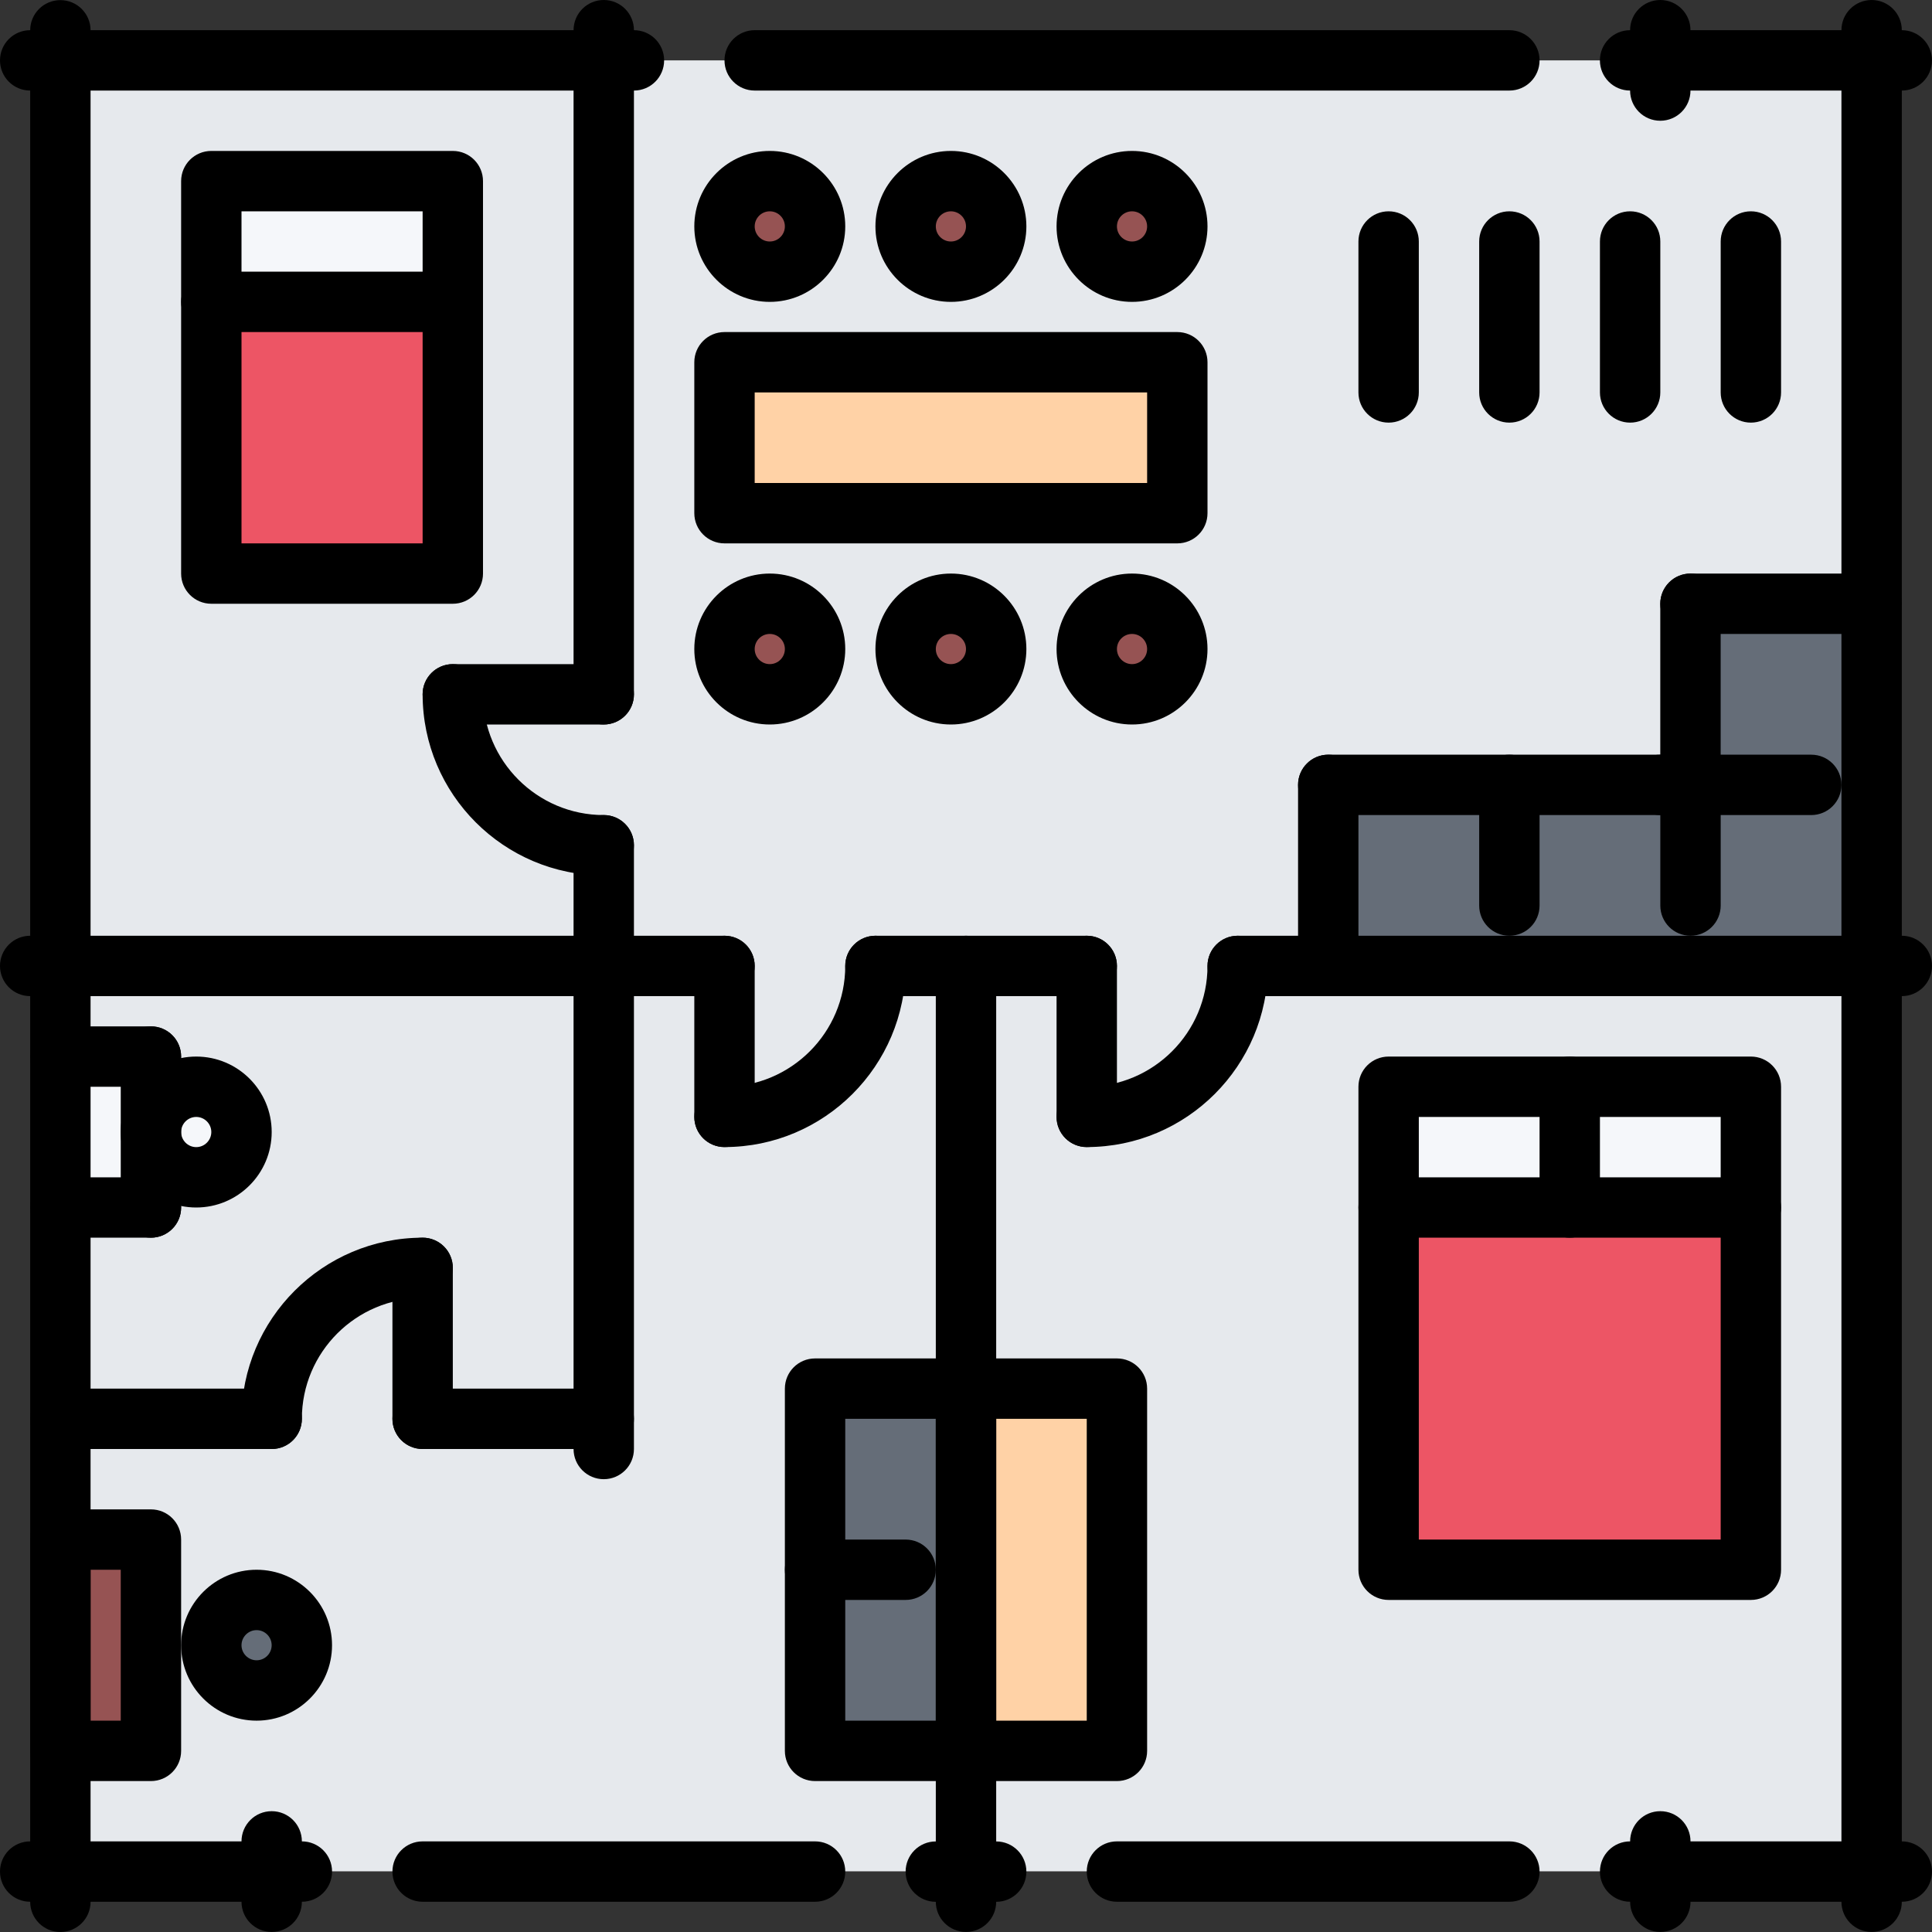 <?xml version="1.0" encoding="iso-8859-1"?>
<!-- Generator: Adobe Illustrator 19.0.0, SVG Export Plug-In . SVG Version: 6.00 Build 0)  -->
<svg version="1.1" id="Capa_1" xmlns="http://www.w3.org/2000/svg" xmlns:xlink="http://www.w3.org/1999/xlink" x="0px" y="0px"
	 viewBox="0 0 512 512" style="enable-background:new 0 0 512 512;" xml:space="preserve">
<rect x="0" y="0" width="512" height="512" fill="#333333" stroke="none"/>
<rect x="16" y="16" style="fill:#E6E9ED;" width="480" height="479.92"/>
<polygon style="fill:#656D78;" points="496,160.04 496,255.96 352,255.96 352,208.04 400,208.04 440,208.04 448,208.04 448,160.04 
	"/>
<g>
	<path style="fill:#F5F7FA;" d="M52,288.04c6.64,0,12,5.36,12,12c0,6.56-5.36,12-12,12s-12-5.44-12-12
		C40,293.4,45.36,288.04,52,288.04z"/>
	<polygon style="fill:#F5F7FA;" points="40,320.04 16,320.04 16,280.04 40,280.04 40,300.04 	"/>
</g>
<path style="fill:#656D78;" d="M68,424.04c6.64,0,12,5.36,12,12c0,6.56-5.36,12-12,12s-12-5.44-12-12
	C56,429.4,61.36,424.04,68,424.04z"/>
<rect x="16" y="408.08" style="fill:#965353;" width="24" height="56"/>
<polygon style="fill:#656D78;" points="256,368.04 256,464.04 216,464.04 216,416.04 216,368.04 "/>
<rect x="256" y="368.08" style="fill:#FFD2A6;" width="40" height="96"/>
<g>
	<path style="fill:#965353;" d="M300,160.04c6.64,0,12,5.36,12,12c0,6.56-5.36,12-12,12s-12-5.44-12-12
		C288,165.4,293.36,160.04,300,160.04z"/>
	<path style="fill:#965353;" d="M300,48.04c6.64,0,12,5.36,12,12c0,6.56-5.36,12-12,12s-12-5.44-12-12
		C288,53.4,293.36,48.04,300,48.04z"/>
	<path style="fill:#965353;" d="M252,48.04c6.64,0,12,5.36,12,12c0,6.56-5.36,12-12,12s-12-5.44-12-12
		C240,53.4,245.36,48.04,252,48.04z"/>
	<path style="fill:#965353;" d="M204,48.04c6.64,0,12,5.36,12,12c0,6.56-5.36,12-12,12s-12-5.44-12-12
		C192,53.4,197.36,48.04,204,48.04z"/>
	<path style="fill:#965353;" d="M204,160.04c6.64,0,12,5.36,12,12c0,6.56-5.36,12-12,12s-12-5.44-12-12
		C192,165.4,197.36,160.04,204,160.04z"/>
	<path style="fill:#965353;" d="M252,160.04c6.64,0,12,5.36,12,12c0,6.56-5.36,12-12,12s-12-5.44-12-12
		C240,165.4,245.36,160.04,252,160.04z"/>
</g>
<rect x="192" y="96.08" style="fill:#FFD2A6;" width="120" height="40"/>
<rect x="56" y="48" style="fill:#F5F7FA;" width="64" height="32"/>
<rect x="56" y="80.08" style="fill:#ED5565;" width="64" height="72"/>
<g>
	<rect x="368" y="288.08" style="fill:#F5F7FA;" width="48" height="32"/>
	<rect x="416" y="288.08" style="fill:#F5F7FA;" width="48" height="32"/>
</g>
<polygon style="fill:#ED5565;" points="464,320.04 464,416.04 368,416.04 368,320.04 416,320.04 "/>
<path d="M16,512c-4.424,0-8-3.576-8-8V8.032c0-4.416,3.576-8,8-8s8,3.584,8,8V504C24,508.424,20.424,512,16,512z"/>
<path d="M80,503.984H8c-4.424,0-8-3.576-8-8s3.576-8,8-8h72c4.424,0,8,3.576,8,8S84.424,503.984,80,503.984z"/>
<path d="M72,511.984c-4.424,0-8-3.576-8-8v-16c0-4.424,3.576-8,8-8s8,3.576,8,8v16C80,508.408,76.424,511.984,72,511.984z"/>
<path d="M504,503.984h-72c-4.424,0-8-3.576-8-8s3.576-8,8-8h72c4.424,0,8,3.576,8,8S508.424,503.984,504,503.984z"/>
<path d="M440,511.984c-4.424,0-8-3.576-8-8v-16c0-4.424,3.576-8,8-8s8,3.576,8,8v16C448,508.408,444.424,511.984,440,511.984z"/>
<path d="M72,384H16c-4.424,0-8-3.576-8-8s3.576-8,8-8h56c4.424,0,8,3.576,8,8S76.424,384,72,384z"/>
<path d="M160,192c-4.424,0-8-3.584-8-8V8c0-4.416,3.576-8,8-8s8,3.584,8,8v176C168,188.416,164.424,192,160,192z"/>
<path d="M288,263.984h-56c-4.424,0-8-3.584-8-8s3.576-8,8-8h56c4.424,0,8,3.584,8,8C296,260.4,292.424,263.984,288,263.984z"/>
<path d="M256,511.984c-4.424,0-8-3.576-8-8v-248c0-4.416,3.576-8,8-8c4.424,0,8,3.584,8,8v248
	C264,508.408,260.424,511.984,256,511.984z"/>
<path d="M496,511.984c-4.424,0-8-3.576-8-8V8c0-4.416,3.576-8,8-8s8,3.584,8,8v495.984C504,508.408,500.424,511.984,496,511.984z"/>
<path d="M504,263.984H328c-4.424,0-8-3.584-8-8s3.576-8,8-8h176c4.424,0,8,3.584,8,8C512,260.4,508.424,263.984,504,263.984z"/>
<path d="M216,503.984H112c-4.424,0-8-3.576-8-8s3.576-8,8-8h104c4.424,0,8,3.576,8,8S220.424,503.984,216,503.984z"/>
<path d="M400,503.984H296c-4.424,0-8-3.576-8-8s3.576-8,8-8h104c4.424,0,8,3.576,8,8S404.424,503.984,400,503.984z"/>
<path d="M503.992,24h-72c-4.424,0-8-3.584-8-8s3.576-8,8-8h72c4.424,0,8,3.584,8,8S508.416,24,503.992,24z"/>
<path d="M439.992,32c-4.424,0-8-3.584-8-8V8c0-4.416,3.576-8,8-8s8,3.584,8,8v16C447.992,28.416,444.416,32,439.992,32z"/>
<path d="M168,24H8c-4.424,0-8-3.584-8-8s3.576-8,8-8h160c4.424,0,8,3.584,8,8S172.424,24,168,24z"/>
<path d="M400,24H200c-4.424,0-8-3.584-8-8s3.576-8,8-8h200c4.424,0,8,3.584,8,8S404.424,24,400,24z"/>
<path d="M192,303.984c-4.424,0-8-3.576-8-8s3.576-8,8-8c17.648,0,32-14.352,32-32c0-4.416,3.576-8,8-8s8,3.584,8,8
	C240,282.456,218.472,303.984,192,303.984z"/>
<path d="M72,384c-4.424,0-8-3.576-8-8c0-26.472,21.528-48,48-48c4.424,0,8,3.576,8,8s-3.576,8-8,8c-17.648,0-32,14.352-32,32
	C80,380.424,76.424,384,72,384z"/>
<path d="M192,303.984c-4.424,0-8-3.576-8-8v-40c0-4.416,3.576-8,8-8s8,3.584,8,8v40C200,300.408,196.424,303.984,192,303.984z"/>
<path d="M160,232c-26.472,0-48-21.528-48-48c0-4.416,3.576-8,8-8s8,3.584,8,8c0,17.648,14.352,32,32,32c4.424,0,8,3.584,8,8
	S164.424,232,160,232z"/>
<path d="M160,192h-40c-4.424,0-8-3.584-8-8s3.576-8,8-8h40c4.424,0,8,3.584,8,8S164.424,192,160,192z"/>
<path d="M288,303.984c-4.424,0-8-3.576-8-8s3.576-8,8-8c17.648,0,32-14.352,32-32c0-4.416,3.576-8,8-8s8,3.584,8,8
	C336,282.456,314.472,303.984,288,303.984z"/>
<path d="M288,303.984c-4.424,0-8-3.576-8-8v-40c0-4.416,3.576-8,8-8s8,3.584,8,8v40C296,300.408,292.424,303.984,288,303.984z"/>
<path d="M112,384c-4.424,0-8-3.576-8-8v-40c0-4.424,3.576-8,8-8s8,3.576,8,8v40C120,380.424,116.424,384,112,384z"/>
<path d="M192,263.984H8c-4.424,0-8-3.584-8-8s3.576-8,8-8h184c4.424,0,8,3.584,8,8C200,260.4,196.424,263.984,192,263.984z"/>
<path d="M160,384h-48c-4.424,0-8-3.576-8-8s3.576-8,8-8h48c4.424,0,8,3.576,8,8S164.424,384,160,384z"/>
<path d="M160,392c-4.424,0-8-3.576-8-8V224c0-4.416,3.576-8,8-8s8,3.584,8,8v160C168,388.424,164.424,392,160,392z"/>
<path d="M464,112c-4.424,0-8-3.584-8-8V64c0-4.416,3.576-8,8-8s8,3.584,8,8v40C472,108.416,468.424,112,464,112z"/>
<path d="M432,112c-4.424,0-8-3.584-8-8V64c0-4.416,3.576-8,8-8s8,3.584,8,8v40C440,108.416,436.424,112,432,112z"/>
<path d="M400,112c-4.424,0-8-3.584-8-8V64c0-4.416,3.576-8,8-8s8,3.584,8,8v40C408,108.416,404.424,112,400,112z"/>
<path d="M368,112c-4.424,0-8-3.584-8-8V64c0-4.416,3.576-8,8-8s8,3.584,8,8v40C376,108.416,372.424,112,368,112z"/>
<path d="M464,424h-96c-4.424,0-8-3.576-8-8V288c0-4.424,3.576-8,8-8h96c4.424,0,8,3.576,8,8v128C472,420.424,468.424,424,464,424z
	 M376,408h80V296h-80V408z"/>
<path d="M464,328h-96c-4.424,0-8-3.576-8-8s3.576-8,8-8h96c4.424,0,8,3.576,8,8S468.424,328,464,328z"/>
<path d="M416,328c-4.424,0-8-3.576-8-8v-32c0-4.424,3.576-8,8-8s8,3.576,8,8v32C424,324.424,420.424,328,416,328z"/>
<path d="M120,160H56c-4.424,0-8-3.584-8-8V48c0-4.416,3.576-8,8-8h64c4.424,0,8,3.584,8,8v104C128,156.416,124.424,160,120,160z
	 M64,144h48V56H64V144z"/>
<path d="M120,88H56c-4.424,0-8-3.584-8-8s3.576-8,8-8h64c4.424,0,8,3.584,8,8S124.424,88,120,88z"/>
<path d="M312,144H192c-4.424,0-8-3.584-8-8V96c0-4.416,3.576-8,8-8h120c4.424,0,8,3.584,8,8v40C320,140.416,316.424,144,312,144z
	 M200,128h104v-24H200V128z"/>
<path d="M252,192c-11.032,0-20-8.976-20-20s8.968-20,20-20c11.032,0,20,8.976,20,20S263.032,192,252,192z M252,168
	c-2.2,0-4,1.792-4,4s1.8,4,4,4s4-1.792,4-4S254.2,168,252,168z"/>
<path d="M204,192c-11.032,0-20-8.976-20-20s8.968-20,20-20s20,8.976,20,20S215.032,192,204,192z M204,168c-2.2,0-4,1.792-4,4
	s1.8,4,4,4s4-1.792,4-4S206.2,168,204,168z"/>
<path d="M300,192c-11.032,0-20-8.976-20-20s8.968-20,20-20s20,8.976,20,20S311.032,192,300,192z M300,168c-2.2,0-4,1.792-4,4
	s1.8,4,4,4s4-1.792,4-4S302.2,168,300,168z"/>
<path d="M252,80c-11.032,0-20-8.976-20-20s8.968-20,20-20c11.032,0,20,8.976,20,20S263.032,80,252,80z M252,56c-2.2,0-4,1.792-4,4
	s1.8,4,4,4s4-1.792,4-4S254.2,56,252,56z"/>
<path d="M204,80c-11.032,0-20-8.976-20-20s8.968-20,20-20s20,8.976,20,20S215.032,80,204,80z M204,56c-2.2,0-4,1.792-4,4s1.8,4,4,4
	s4-1.792,4-4S206.2,56,204,56z"/>
<path d="M300,80c-11.032,0-20-8.976-20-20s8.968-20,20-20s20,8.976,20,20S311.032,80,300,80z M300,56c-2.2,0-4,1.792-4,4s1.8,4,4,4
	s4-1.792,4-4S302.2,56,300,56z"/>
<path d="M352,263.984c-4.424,0-8-3.584-8-8V208c0-4.416,3.576-8,8-8s8,3.584,8,8v47.984C360,260.4,356.424,263.984,352,263.984z"/>
<path d="M447.992,216H352c-4.424,0-8-3.584-8-8s3.576-8,8-8h95.992c4.424,0,8,3.584,8,8S452.416,216,447.992,216z"/>
<path d="M447.992,216c-4.424,0-8-3.584-8-8v-48c0-4.416,3.576-8,8-8s8,3.584,8,8v48C455.992,212.416,452.416,216,447.992,216z"/>
<path d="M496,168h-48.008c-4.424,0-8-3.584-8-8s3.576-8,8-8H496c4.424,0,8,3.584,8,8S500.424,168,496,168z"/>
<path d="M480,216h-40.008c-4.424,0-8-3.584-8-8s3.576-8,8-8H480c4.424,0,8,3.584,8,8S484.424,216,480,216z"/>
<path d="M448,247.984c-4.424,0-8-3.584-8-8V208c0-4.416,3.576-8,8-8s8,3.584,8,8v31.984C456,244.4,452.424,247.984,448,247.984z"/>
<path d="M400,247.984c-4.424,0-8-3.584-8-8V208c0-4.416,3.576-8,8-8s8,3.584,8,8v31.984C408,244.4,404.424,247.984,400,247.984z"/>
<path d="M40,288H16c-4.424,0-8-3.576-8-8s3.576-8,8-8h24c4.424,0,8,3.576,8,8S44.424,288,40,288z"/>
<path d="M40,328c-4.424,0-8-3.576-8-8v-40c0-4.424,3.576-8,8-8s8,3.576,8,8v40C48,324.424,44.424,328,40,328z"/>
<path d="M40,328H16c-4.424,0-8-3.576-8-8s3.576-8,8-8h24c4.424,0,8,3.576,8,8S44.424,328,40,328z"/>
<path d="M52,320c-11.032,0-20-8.968-20-20s8.968-20,20-20s20,8.968,20,20S63.032,320,52,320z M52,296c-2.2,0-4,1.8-4,4s1.8,4,4,4
	s4-1.8,4-4S54.2,296,52,296z"/>
<path d="M256,472h-40c-4.424,0-8-3.576-8-8v-96c0-4.424,3.576-8,8-8h40c4.424,0,8,3.576,8,8v96C264,468.424,260.424,472,256,472z
	 M224,456h24v-80h-24V456z"/>
<path d="M240,424h-24c-4.424,0-8-3.576-8-8s3.576-8,8-8h24c4.424,0,8,3.576,8,8S244.424,424,240,424z"/>
<path d="M40,472H16c-4.424,0-8-3.576-8-8v-56c0-4.424,3.576-8,8-8h24c4.424,0,8,3.576,8,8v56C48,468.424,44.424,472,40,472z M24,456
	h8v-40h-8V456z"/>
<path d="M68,455.992c-11.032,0-20-8.968-20-19.992c0-11.032,8.968-20,20-20c11.024,0,19.992,8.968,19.992,20
	C87.992,447.024,79.024,455.992,68,455.992z M68,432c-2.2,0-4,1.8-4,4s1.8,3.992,4,3.992s3.992-1.792,3.992-3.992S70.2,432,68,432z"
	/>
<path d="M264,504h-16c-4.424,0-8-3.576-8-8s3.576-8,8-8h16c4.424,0,8,3.576,8,8S268.424,504,264,504z"/>
<path d="M296,472h-40c-4.424,0-8-3.576-8-8v-96c0-4.424,3.576-8,8-8h40c4.424,0,8,3.576,8,8v96C304,468.424,300.424,472,296,472z
	 M264,456h24v-80h-24V456z"/>
<g>
</g>
<g>
</g>
<g>
</g>
<g>
</g>
<g>
</g>
<g>
</g>
<g>
</g>
<g>
</g>
<g>
</g>
<g>
</g>
<g>
</g>
<g>
</g>
<g>
</g>
<g>
</g>
<g>
</g>
</svg>
